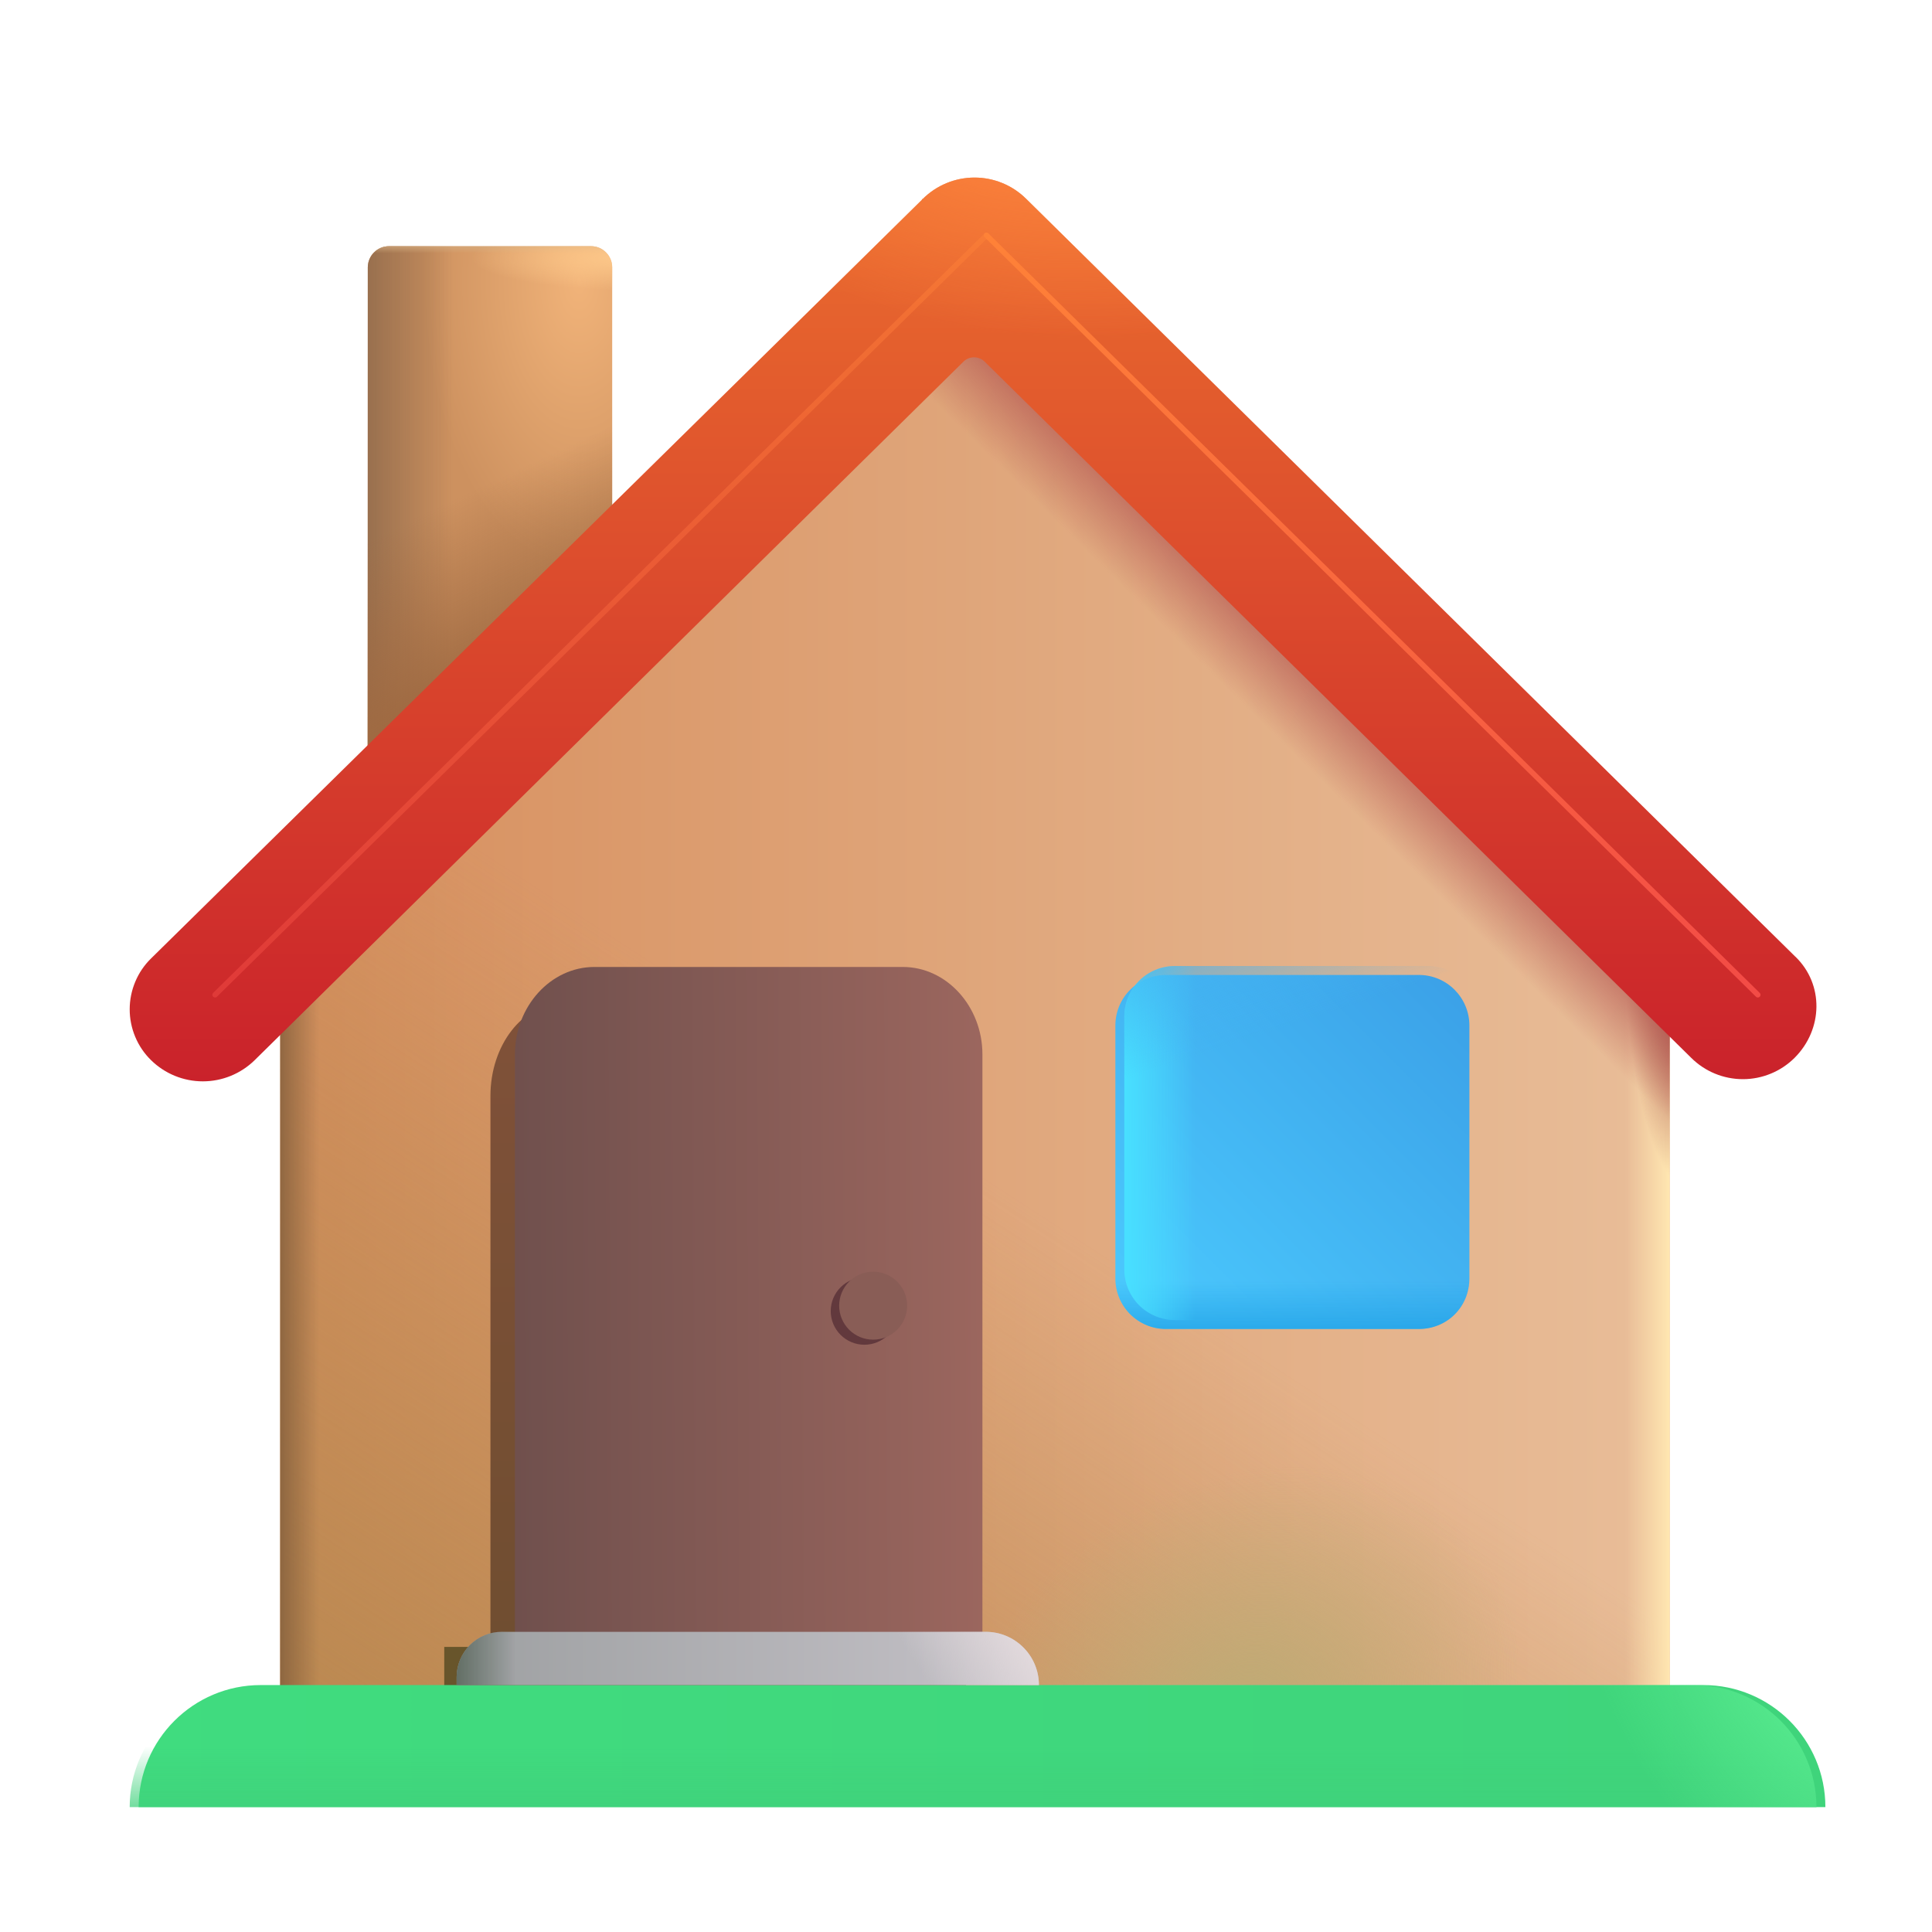 <svg width="54" height="54" viewBox="0 0 54 54" fill="none" xmlns="http://www.w3.org/2000/svg">
<path d="M10.28 7.472C10.28 7.316 10.342 7.165 10.453 7.055C10.564 6.944 10.714 6.882 10.871 6.882H16.521C16.677 6.882 16.828 6.944 16.938 7.055C17.049 7.165 17.111 7.316 17.111 7.472V24.859H10.277L10.28 7.472Z" fill="url(#paint0_radial_3_2)"/>
<path d="M10.28 7.472C10.28 7.316 10.342 7.165 10.453 7.055C10.564 6.944 10.714 6.882 10.871 6.882H16.521C16.677 6.882 16.828 6.944 16.938 7.055C17.049 7.165 17.111 7.316 17.111 7.472V24.859H10.277L10.28 7.472Z" fill="url(#paint1_linear_3_2)"/>
<path d="M10.28 7.472C10.28 7.316 10.342 7.165 10.453 7.055C10.564 6.944 10.714 6.882 10.871 6.882H16.521C16.677 6.882 16.828 6.944 16.938 7.055C17.049 7.165 17.111 7.316 17.111 7.472V24.859H10.277L10.28 7.472Z" fill="url(#paint2_linear_3_2)"/>
<path d="M10.28 7.472C10.28 7.316 10.342 7.165 10.453 7.055C10.564 6.944 10.714 6.882 10.871 6.882H16.521C16.677 6.882 16.828 6.944 16.938 7.055C17.049 7.165 17.111 7.316 17.111 7.472V24.859H10.277L10.28 7.472Z" fill="url(#paint3_linear_3_2)"/>
<path d="M10.28 7.472C10.28 7.316 10.342 7.165 10.453 7.055C10.564 6.944 10.714 6.882 10.871 6.882H16.521C16.677 6.882 16.828 6.944 16.938 7.055C17.049 7.165 17.111 7.316 17.111 7.472V24.859H10.277L10.28 7.472Z" fill="url(#paint4_radial_3_2)"/>
<path d="M46.669 49.208H7.832V26.522L27.25 8.378L46.669 26.524V49.208Z" fill="url(#paint5_linear_3_2)"/>
<path d="M46.669 49.208H7.832V26.522L27.25 8.378L46.669 26.524V49.208Z" fill="url(#paint6_linear_3_2)"/>
<path d="M46.669 49.208H7.832V26.522L27.25 8.378L46.669 26.524V49.208Z" fill="url(#paint7_radial_3_2)"/>
<path d="M46.669 49.208H7.832V26.522L27.25 8.378L46.669 26.524V49.208Z" fill="url(#paint8_linear_3_2)"/>
<path d="M46.669 49.208H7.832V26.522L27.25 8.378L46.669 26.524V49.208Z" fill="url(#paint9_radial_3_2)"/>
<path d="M46.669 49.208H7.832V26.522L27.25 8.378L46.669 26.524V49.208Z" fill="url(#paint10_linear_3_2)"/>
<path d="M46.669 49.208H7.832V26.522L27.25 8.378L46.669 26.524V49.208Z" fill="url(#paint11_linear_3_2)"/>
<g filter="url(#filter0_f_3_2)">
<path d="M25.424 49.208H13.708V30.63C13.708 29.216 14.607 28.053 15.699 28.053H23.433C24.526 28.053 25.424 29.216 25.424 30.63V49.208Z" fill="url(#paint12_linear_3_2)"/>
</g>
<g filter="url(#filter1_i_3_2)">
<path d="M39.909 36.895H32.839C32.653 36.896 32.469 36.859 32.297 36.788C32.126 36.717 31.97 36.613 31.838 36.482C31.707 36.35 31.603 36.194 31.532 36.023C31.461 35.851 31.424 35.667 31.425 35.481V28.414C31.425 27.621 32.069 27 32.839 27H39.906C40.699 27 41.32 27.645 41.32 28.414V35.481C41.32 36.275 40.701 36.895 39.906 36.895" fill="url(#paint13_linear_3_2)"/>
<path d="M39.909 36.895H32.839C32.653 36.896 32.469 36.859 32.297 36.788C32.126 36.717 31.97 36.613 31.838 36.482C31.707 36.35 31.603 36.194 31.532 36.023C31.461 35.851 31.424 35.667 31.425 35.481V28.414C31.425 27.621 32.069 27 32.839 27H39.906C40.699 27 41.32 27.645 41.32 28.414V35.481C41.32 36.275 40.701 36.895 39.906 36.895" fill="url(#paint14_linear_3_2)"/>
</g>
<path d="M39.909 36.895H32.839C32.653 36.896 32.469 36.859 32.297 36.788C32.126 36.717 31.97 36.613 31.838 36.482C31.707 36.35 31.603 36.194 31.532 36.023C31.461 35.851 31.424 35.667 31.425 35.481V28.414C31.425 27.621 32.069 27 32.839 27H39.906C40.699 27 41.32 27.645 41.32 28.414V35.481C41.32 36.275 40.701 36.895 39.906 36.895" fill="url(#paint15_linear_3_2)"/>
<path d="M39.909 36.895H32.839C32.653 36.896 32.469 36.859 32.297 36.788C32.126 36.717 31.97 36.613 31.838 36.482C31.707 36.35 31.603 36.194 31.532 36.023C31.461 35.851 31.424 35.667 31.425 35.481V28.414C31.425 27.621 32.069 27 32.839 27H39.906C40.699 27 41.32 27.645 41.32 28.414V35.481C41.32 36.275 40.701 36.895 39.906 36.895" fill="url(#paint16_linear_3_2)"/>
<g filter="url(#filter2_ii_3_2)">
<path d="M27.434 47.078H14.367V29.471C14.367 28.129 15.368 27.027 16.588 27.027H25.211C26.431 27.027 27.434 28.129 27.434 29.471V47.078Z" fill="url(#paint17_linear_3_2)"/>
</g>
<g filter="url(#filter3_f_3_2)">
<path d="M24.16 37.586C24.409 37.586 24.649 37.487 24.825 37.31C25.002 37.134 25.101 36.894 25.101 36.645C25.101 36.395 25.002 36.156 24.825 35.98C24.649 35.803 24.409 35.704 24.16 35.704C23.91 35.704 23.671 35.803 23.495 35.98C23.318 36.156 23.219 36.395 23.219 36.645C23.219 36.894 23.318 37.134 23.495 37.31C23.671 37.487 23.91 37.586 24.16 37.586Z" fill="#62393D"/>
</g>
<g filter="url(#filter4_ii_3_2)">
<path d="M24.405 37.444C24.657 37.444 24.898 37.344 25.076 37.166C25.255 36.987 25.355 36.746 25.355 36.494C25.355 36.242 25.255 36 25.076 35.822C24.898 35.644 24.657 35.544 24.405 35.544C24.153 35.544 23.911 35.644 23.733 35.822C23.555 36 23.455 36.242 23.455 36.494C23.455 36.746 23.555 36.987 23.733 37.166C23.911 37.344 24.153 37.444 24.405 37.444Z" fill="#895D56"/>
</g>
<path d="M50.183 26.742L28.684 5.56C28.3 5.178 27.78 4.963 27.238 4.963C26.696 4.963 26.175 5.178 25.791 5.56C25.791 5.56 25.768 5.56 25.768 5.584L4.224 26.787C4.034 26.973 3.883 27.194 3.781 27.439C3.678 27.683 3.625 27.946 3.625 28.211C3.625 28.476 3.678 28.738 3.781 28.983C3.883 29.227 4.034 29.449 4.224 29.634C4.61 30.012 5.129 30.224 5.67 30.224C6.21 30.224 6.729 30.012 7.116 29.634L26.929 10.108C27.008 10.03 27.114 9.987 27.225 9.987C27.336 9.987 27.442 10.03 27.521 10.108L47.268 29.565C47.652 29.948 48.172 30.163 48.715 30.163C49.257 30.163 49.777 29.948 50.161 29.565C50.957 28.767 50.981 27.513 50.183 26.74" fill="url(#paint18_linear_3_2)"/>
<path d="M50.183 26.742L28.684 5.56C28.3 5.178 27.78 4.963 27.238 4.963C26.696 4.963 26.175 5.178 25.791 5.56C25.791 5.56 25.768 5.56 25.768 5.584L4.224 26.787C4.034 26.973 3.883 27.194 3.781 27.439C3.678 27.683 3.625 27.946 3.625 28.211C3.625 28.476 3.678 28.738 3.781 28.983C3.883 29.227 4.034 29.449 4.224 29.634C4.61 30.012 5.129 30.224 5.67 30.224C6.21 30.224 6.729 30.012 7.116 29.634L26.929 10.108C27.008 10.03 27.114 9.987 27.225 9.987C27.336 9.987 27.442 10.03 27.521 10.108L47.268 29.565C47.652 29.948 48.172 30.163 48.715 30.163C49.257 30.163 49.777 29.948 50.161 29.565C50.957 28.767 50.981 27.513 50.183 26.74" fill="url(#paint19_radial_3_2)"/>
<g filter="url(#filter5_f_3_2)">
<path d="M12.417 46.032H27V47.942H12.417V46.032Z" fill="#68552B"/>
</g>
<g filter="url(#filter6_i_3_2)">
<path d="M3.625 50.51C3.625 48.625 5.154 47.098 7.037 47.098H47.358C49.241 47.098 50.77 48.625 50.77 50.51H3.625Z" fill="url(#paint20_linear_3_2)"/>
</g>
<path d="M3.625 50.51C3.625 48.625 5.154 47.098 7.037 47.098H47.358C49.241 47.098 50.77 48.625 50.77 50.51H3.625Z" fill="url(#paint21_linear_3_2)"/>
<path d="M3.625 50.51C3.625 48.625 5.154 47.098 7.037 47.098H47.358C49.241 47.098 50.77 48.625 50.77 50.51H3.625Z" fill="url(#paint22_radial_3_2)"/>
<path d="M12.763 46.875C12.763 46.54 12.896 46.218 13.133 45.98C13.371 45.743 13.693 45.61 14.028 45.61H27.55C28.372 45.61 29.038 46.276 29.038 47.098H12.763V46.875Z" fill="url(#paint23_linear_3_2)"/>
<path d="M12.763 46.875C12.763 46.54 12.896 46.218 13.133 45.98C13.371 45.743 13.693 45.61 14.028 45.61H27.55C28.372 45.61 29.038 46.276 29.038 47.098H12.763V46.875Z" fill="url(#paint24_linear_3_2)"/>
<path d="M12.763 46.875C12.763 46.54 12.896 46.218 13.133 45.98C13.371 45.743 13.693 45.61 14.028 45.61H27.55C28.372 45.61 29.038 46.276 29.038 47.098H12.763V46.875Z" fill="url(#paint25_linear_3_2)"/>
<g filter="url(#filter7_f_3_2)">
<path d="M27.572 6.576L49.132 27.805" stroke="url(#paint26_linear_3_2)" stroke-width="0.15" stroke-linecap="round"/>
</g>
<g filter="url(#filter8_f_3_2)">
<path d="M27.572 6.576L6.011 27.805" stroke="url(#paint27_linear_3_2)" stroke-opacity="0.5" stroke-width="0.15" stroke-linecap="round"/>
</g>
<defs>
<filter id="filter0_f_3_2" x="13.458" y="27.803" width="12.216" height="21.654" filterUnits="userSpaceOnUse" color-interpolation-filters="sRGB">
<feFlood flood-opacity="0" result="BackgroundImageFix"/>
<feBlend mode="normal" in="SourceGraphic" in2="BackgroundImageFix" result="shape"/>
<feGaussianBlur stdDeviation="0.125" result="effect1_foregroundBlur_3_2"/>
</filter>
<filter id="filter1_i_3_2" x="31.175" y="27" width="10.146" height="10.146" filterUnits="userSpaceOnUse" color-interpolation-filters="sRGB">
<feFlood flood-opacity="0" result="BackgroundImageFix"/>
<feBlend mode="normal" in="SourceGraphic" in2="BackgroundImageFix" result="shape"/>
<feColorMatrix in="SourceAlpha" type="matrix" values="0 0 0 0 0 0 0 0 0 0 0 0 0 0 0 0 0 0 127 0" result="hardAlpha"/>
<feOffset dx="-0.25" dy="0.25"/>
<feGaussianBlur stdDeviation="0.125"/>
<feComposite in2="hardAlpha" operator="arithmetic" k2="-1" k3="1"/>
<feColorMatrix type="matrix" values="0 0 0 0 0.047 0 0 0 0 0.475 0 0 0 0 0.792 0 0 0 1 0"/>
<feBlend mode="normal" in2="shape" result="effect1_innerShadow_3_2"/>
</filter>
<filter id="filter2_ii_3_2" x="14.267" y="27.027" width="13.291" height="20.051" filterUnits="userSpaceOnUse" color-interpolation-filters="sRGB">
<feFlood flood-opacity="0" result="BackgroundImageFix"/>
<feBlend mode="normal" in="SourceGraphic" in2="BackgroundImageFix" result="shape"/>
<feColorMatrix in="SourceAlpha" type="matrix" values="0 0 0 0 0 0 0 0 0 0 0 0 0 0 0 0 0 0 127 0" result="hardAlpha"/>
<feOffset dx="0.125"/>
<feGaussianBlur stdDeviation="0.125"/>
<feComposite in2="hardAlpha" operator="arithmetic" k2="-1" k3="1"/>
<feColorMatrix type="matrix" values="0 0 0 0 0.255 0 0 0 0 0.188 0 0 0 0 0.141 0 0 0 1 0"/>
<feBlend mode="normal" in2="shape" result="effect1_innerShadow_3_2"/>
<feColorMatrix in="SourceAlpha" type="matrix" values="0 0 0 0 0 0 0 0 0 0 0 0 0 0 0 0 0 0 127 0" result="hardAlpha"/>
<feOffset dx="-0.1"/>
<feGaussianBlur stdDeviation="0.075"/>
<feComposite in2="hardAlpha" operator="arithmetic" k2="-1" k3="1"/>
<feColorMatrix type="matrix" values="0 0 0 0 0.694 0 0 0 0 0.471 0 0 0 0 0.408 0 0 0 1 0"/>
<feBlend mode="normal" in2="effect1_innerShadow_3_2" result="effect2_innerShadow_3_2"/>
</filter>
<filter id="filter3_f_3_2" x="23.144" y="35.629" width="2.032" height="2.032" filterUnits="userSpaceOnUse" color-interpolation-filters="sRGB">
<feFlood flood-opacity="0" result="BackgroundImageFix"/>
<feBlend mode="normal" in="SourceGraphic" in2="BackgroundImageFix" result="shape"/>
<feGaussianBlur stdDeviation="0.037" result="effect1_foregroundBlur_3_2"/>
</filter>
<filter id="filter4_ii_3_2" x="23.405" y="35.544" width="2" height="1.9" filterUnits="userSpaceOnUse" color-interpolation-filters="sRGB">
<feFlood flood-opacity="0" result="BackgroundImageFix"/>
<feBlend mode="normal" in="SourceGraphic" in2="BackgroundImageFix" result="shape"/>
<feColorMatrix in="SourceAlpha" type="matrix" values="0 0 0 0 0 0 0 0 0 0 0 0 0 0 0 0 0 0 127 0" result="hardAlpha"/>
<feOffset dx="-0.05"/>
<feGaussianBlur stdDeviation="0.05"/>
<feComposite in2="hardAlpha" operator="arithmetic" k2="-1" k3="1"/>
<feColorMatrix type="matrix" values="0 0 0 0 0.694 0 0 0 0 0.482 0 0 0 0 0.42 0 0 0 1 0"/>
<feBlend mode="normal" in2="shape" result="effect1_innerShadow_3_2"/>
<feColorMatrix in="SourceAlpha" type="matrix" values="0 0 0 0 0 0 0 0 0 0 0 0 0 0 0 0 0 0 127 0" result="hardAlpha"/>
<feOffset dx="0.05"/>
<feGaussianBlur stdDeviation="0.05"/>
<feComposite in2="hardAlpha" operator="arithmetic" k2="-1" k3="1"/>
<feColorMatrix type="matrix" values="0 0 0 0 0.29 0 0 0 0 0.184 0 0 0 0 0.165 0 0 0 1 0"/>
<feBlend mode="normal" in2="effect1_innerShadow_3_2" result="effect2_innerShadow_3_2"/>
</filter>
<filter id="filter5_f_3_2" x="12.167" y="45.782" width="15.083" height="2.41" filterUnits="userSpaceOnUse" color-interpolation-filters="sRGB">
<feFlood flood-opacity="0" result="BackgroundImageFix"/>
<feBlend mode="normal" in="SourceGraphic" in2="BackgroundImageFix" result="shape"/>
<feGaussianBlur stdDeviation="0.125" result="effect1_foregroundBlur_3_2"/>
</filter>
<filter id="filter6_i_3_2" x="3.625" y="47.098" width="47.395" height="3.412" filterUnits="userSpaceOnUse" color-interpolation-filters="sRGB">
<feFlood flood-opacity="0" result="BackgroundImageFix"/>
<feBlend mode="normal" in="SourceGraphic" in2="BackgroundImageFix" result="shape"/>
<feColorMatrix in="SourceAlpha" type="matrix" values="0 0 0 0 0 0 0 0 0 0 0 0 0 0 0 0 0 0 127 0" result="hardAlpha"/>
<feOffset dx="0.25"/>
<feGaussianBlur stdDeviation="0.25"/>
<feComposite in2="hardAlpha" operator="arithmetic" k2="-1" k3="1"/>
<feColorMatrix type="matrix" values="0 0 0 0 0.251 0 0 0 0 0.545 0 0 0 0 0.353 0 0 0 1 0"/>
<feBlend mode="normal" in2="shape" result="effect1_innerShadow_3_2"/>
</filter>
<filter id="filter7_f_3_2" x="27.197" y="6.201" width="22.309" height="21.979" filterUnits="userSpaceOnUse" color-interpolation-filters="sRGB">
<feFlood flood-opacity="0" result="BackgroundImageFix"/>
<feBlend mode="normal" in="SourceGraphic" in2="BackgroundImageFix" result="shape"/>
<feGaussianBlur stdDeviation="0.15" result="effect1_foregroundBlur_3_2"/>
</filter>
<filter id="filter8_f_3_2" x="5.636" y="6.201" width="22.311" height="21.979" filterUnits="userSpaceOnUse" color-interpolation-filters="sRGB">
<feFlood flood-opacity="0" result="BackgroundImageFix"/>
<feBlend mode="normal" in="SourceGraphic" in2="BackgroundImageFix" result="shape"/>
<feGaussianBlur stdDeviation="0.15" result="effect1_foregroundBlur_3_2"/>
</filter>
<radialGradient id="paint0_radial_3_2" cx="0" cy="0" r="1" gradientUnits="userSpaceOnUse" gradientTransform="translate(16.188 7.887) rotate(90) scale(7.982 4.357)">
<stop stop-color="#F1B379"/>
<stop offset="1" stop-color="#CD915F"/>
</radialGradient>
<linearGradient id="paint1_linear_3_2" x1="9.808" y1="13.826" x2="12.666" y2="13.826" gradientUnits="userSpaceOnUse">
<stop stop-color="#8E694B"/>
<stop offset="1" stop-color="#8E694B" stop-opacity="0"/>
</linearGradient>
<linearGradient id="paint2_linear_3_2" x1="16.242" y1="17.825" x2="14.119" y2="13.301" gradientUnits="userSpaceOnUse">
<stop stop-color="#9F6A42"/>
<stop offset="1" stop-color="#9F6A42" stop-opacity="0"/>
</linearGradient>
<linearGradient id="paint3_linear_3_2" x1="13.696" y1="6.784" x2="13.696" y2="7.077" gradientUnits="userSpaceOnUse">
<stop stop-color="#D5AD80"/>
<stop offset="1" stop-color="#D5AD80" stop-opacity="0"/>
</linearGradient>
<radialGradient id="paint4_radial_3_2" cx="0" cy="0" r="1" gradientUnits="userSpaceOnUse" gradientTransform="translate(17.913 7.206) rotate(180) scale(4.733 0.925)">
<stop stop-color="#FFCB8C"/>
<stop offset="1" stop-color="#FFCB8C" stop-opacity="0"/>
</radialGradient>
<linearGradient id="paint5_linear_3_2" x1="9.244" y1="35.061" x2="45.598" y2="35.061" gradientUnits="userSpaceOnUse">
<stop stop-color="#D7905F"/>
<stop offset="1" stop-color="#E8BC97"/>
</linearGradient>
<linearGradient id="paint6_linear_3_2" x1="10.265" y1="50.154" x2="23.272" y2="30.13" gradientUnits="userSpaceOnUse">
<stop stop-color="#BA8951"/>
<stop offset="1" stop-color="#BA8951" stop-opacity="0"/>
</linearGradient>
<radialGradient id="paint7_radial_3_2" cx="0" cy="0" r="1" gradientUnits="userSpaceOnUse" gradientTransform="translate(34.702 47.891) rotate(-118.804) scale(6.477 8.129)">
<stop stop-color="#BEAB75"/>
<stop offset="1" stop-color="#BEAB75" stop-opacity="0"/>
</radialGradient>
<linearGradient id="paint8_linear_3_2" x1="46.669" y1="40.628" x2="45.422" y2="40.628" gradientUnits="userSpaceOnUse">
<stop stop-color="#FFE6B1"/>
<stop offset="1" stop-color="#FFE6B1" stop-opacity="0"/>
</linearGradient>
<radialGradient id="paint9_radial_3_2" cx="0" cy="0" r="1" gradientUnits="userSpaceOnUse" gradientTransform="translate(47.129 25.171) rotate(90) scale(7.96 1.799)">
<stop offset="0.35" stop-color="#9E413E"/>
<stop offset="1" stop-color="#9E413E" stop-opacity="0"/>
</radialGradient>
<linearGradient id="paint10_linear_3_2" x1="34.131" y1="15.196" x2="32.192" y2="17.179" gradientUnits="userSpaceOnUse">
<stop stop-color="#B55852"/>
<stop offset="1" stop-color="#B55852" stop-opacity="0"/>
</linearGradient>
<linearGradient id="paint11_linear_3_2" x1="7.592" y1="44.525" x2="8.918" y2="44.525" gradientUnits="userSpaceOnUse">
<stop stop-color="#845F3D"/>
<stop offset="1" stop-color="#845F3D" stop-opacity="0"/>
</linearGradient>
<linearGradient id="paint12_linear_3_2" x1="19.567" y1="28.055" x2="19.567" y2="49.206" gradientUnits="userSpaceOnUse">
<stop stop-color="#805139"/>
<stop offset="1" stop-color="#6D4D2F"/>
</linearGradient>
<linearGradient id="paint13_linear_3_2" x1="31.426" y1="37.645" x2="42.105" y2="27" gradientUnits="userSpaceOnUse">
<stop stop-color="#4CCCFF"/>
<stop offset="1" stop-color="#3A9EE6"/>
</linearGradient>
<linearGradient id="paint14_linear_3_2" x1="36.374" y1="37.517" x2="36.374" y2="35.569" gradientUnits="userSpaceOnUse">
<stop stop-color="#1E9FE4"/>
<stop offset="1" stop-color="#1E9FE4" stop-opacity="0"/>
</linearGradient>
<linearGradient id="paint15_linear_3_2" x1="31.426" y1="34.381" x2="33.414" y2="34.381" gradientUnits="userSpaceOnUse">
<stop stop-color="#48E0FF"/>
<stop offset="1" stop-color="#48E0FF" stop-opacity="0"/>
</linearGradient>
<linearGradient id="paint16_linear_3_2" x1="32.923" y1="25.269" x2="34.255" y2="29.263" gradientUnits="userSpaceOnUse">
<stop stop-color="#43B3F2"/>
<stop offset="1" stop-color="#43B3F2" stop-opacity="0"/>
</linearGradient>
<linearGradient id="paint17_linear_3_2" x1="14.367" y1="39.602" x2="27.434" y2="39.526" gradientUnits="userSpaceOnUse">
<stop stop-color="#70504D"/>
<stop offset="1" stop-color="#9B665E"/>
</linearGradient>
<linearGradient id="paint18_linear_3_2" x1="27.197" y1="4.963" x2="27.197" y2="30.223" gradientUnits="userSpaceOnUse">
<stop stop-color="#EA6D2E"/>
<stop offset="1" stop-color="#CA222B"/>
</linearGradient>
<radialGradient id="paint19_radial_3_2" cx="0" cy="0" r="1" gradientUnits="userSpaceOnUse" gradientTransform="translate(28.615 3.256) rotate(97.326) scale(6.084 11.355)">
<stop stop-color="#FF853F"/>
<stop offset="1" stop-color="#FF853F" stop-opacity="0"/>
</radialGradient>
<linearGradient id="paint20_linear_3_2" x1="49.466" y1="50.51" x2="2.427" y2="50.51" gradientUnits="userSpaceOnUse">
<stop stop-color="#3FD47B"/>
<stop offset="1" stop-color="#40DC7F"/>
</linearGradient>
<linearGradient id="paint21_linear_3_2" x1="27.197" y1="51.415" x2="27.197" y2="48.804" gradientUnits="userSpaceOnUse">
<stop offset="0.107" stop-color="#3FD17B"/>
<stop offset="1" stop-color="#3FD17B" stop-opacity="0"/>
</linearGradient>
<radialGradient id="paint22_radial_3_2" cx="0" cy="0" r="1" gradientUnits="userSpaceOnUse" gradientTransform="translate(50.77 46.607) rotate(147.147) scale(5.656 9.275)">
<stop stop-color="#5CEE92"/>
<stop offset="1" stop-color="#5CEE92" stop-opacity="0"/>
</radialGradient>
<linearGradient id="paint23_linear_3_2" x1="13.201" y1="47.098" x2="28.445" y2="47.098" gradientUnits="userSpaceOnUse">
<stop stop-color="#9FA1A3"/>
<stop offset="1" stop-color="#C4C1C7"/>
</linearGradient>
<linearGradient id="paint24_linear_3_2" x1="12.489" y1="47.098" x2="14.43" y2="47.098" gradientUnits="userSpaceOnUse">
<stop stop-color="#59675C"/>
<stop offset="1" stop-color="#59675C" stop-opacity="0"/>
</linearGradient>
<linearGradient id="paint25_linear_3_2" x1="29.038" y1="46.354" x2="26.487" y2="47.94" gradientUnits="userSpaceOnUse">
<stop stop-color="#E3DADD"/>
<stop offset="1" stop-color="#E3DADD" stop-opacity="0"/>
</linearGradient>
<linearGradient id="paint26_linear_3_2" x1="26.909" y1="6.247" x2="50.034" y2="30.054" gradientUnits="userSpaceOnUse">
<stop stop-color="#FF8337"/>
<stop offset="1" stop-color="#F24747"/>
</linearGradient>
<linearGradient id="paint27_linear_3_2" x1="28.234" y1="6.247" x2="5.108" y2="30.054" gradientUnits="userSpaceOnUse">
<stop stop-color="#FF8337"/>
<stop offset="1" stop-color="#F24747"/>
</linearGradient>
</defs>
</svg>
